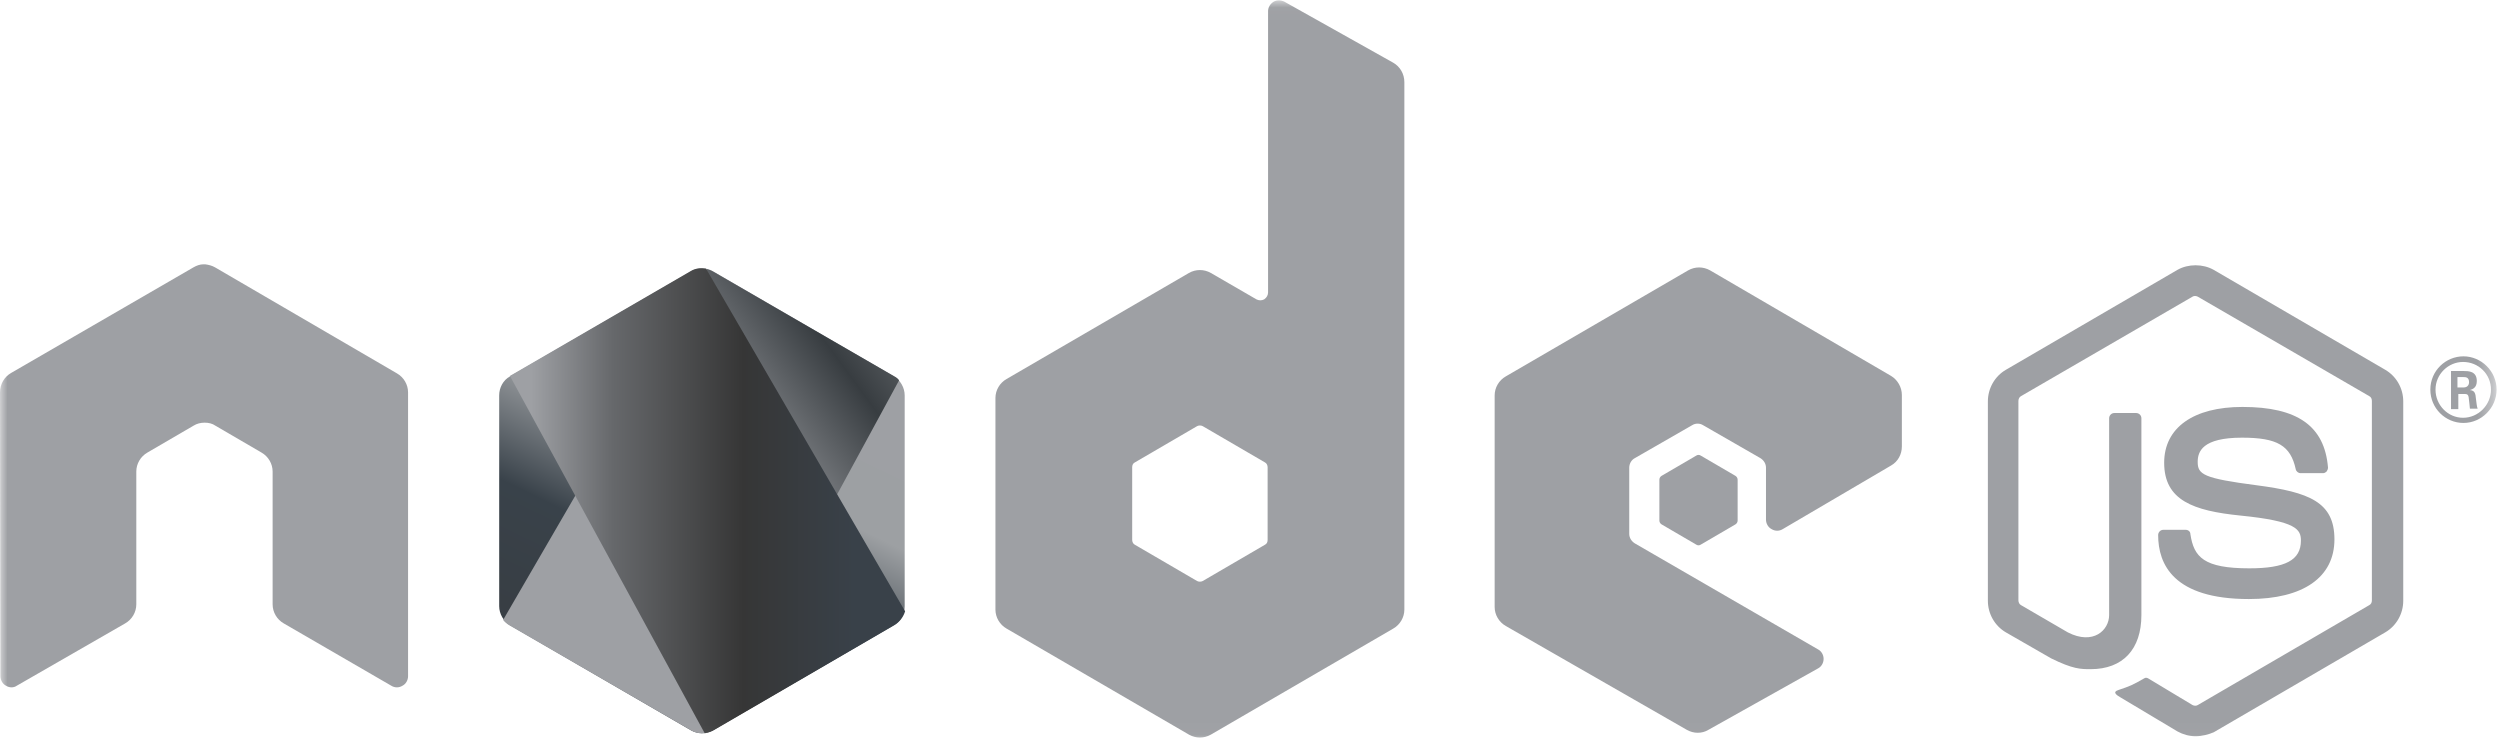 <svg width="165" height="49" viewBox="0 0 165 49" fill="none" xmlns="http://www.w3.org/2000/svg">
<mask id="mask0_707_4839" style="mask-type:luminance" maskUnits="userSpaceOnUse" x="0" y="0" width="165" height="49">
<path d="M164.65 0.025H0V48.975H164.65V0.025Z" fill="white"/>
</mask>
<g mask="url(#mask0_707_4839)">
<path d="M144.908 48.591C144.482 48.591 144.084 48.477 143.716 48.277L139.941 46.021C139.374 45.707 139.657 45.593 139.828 45.536C140.594 45.279 140.736 45.221 141.53 44.764C141.615 44.707 141.729 44.736 141.814 44.793L144.709 46.535C144.822 46.592 144.964 46.592 145.049 46.535L156.373 39.938C156.486 39.881 156.544 39.767 156.544 39.624V26.46C156.544 26.317 156.486 26.203 156.373 26.146L145.049 19.578C144.936 19.521 144.794 19.521 144.709 19.578L133.385 26.146C133.272 26.203 133.215 26.346 133.215 26.46V39.624C133.215 39.739 133.272 39.881 133.385 39.938L136.479 41.738C138.153 42.594 139.203 41.595 139.203 40.595V27.602C139.203 27.431 139.345 27.26 139.544 27.26H140.991C141.161 27.26 141.332 27.402 141.332 27.602V40.595C141.332 42.851 140.111 44.165 137.983 44.165C137.33 44.165 136.819 44.165 135.372 43.451L132.392 41.738C131.654 41.309 131.2 40.51 131.2 39.653V26.489C131.2 25.632 131.654 24.832 132.392 24.404L143.716 17.808C144.425 17.408 145.39 17.408 146.099 17.808L157.423 24.404C158.161 24.832 158.614 25.632 158.614 26.489V39.653C158.614 40.51 158.161 41.309 157.423 41.738L146.099 48.334C145.759 48.477 145.333 48.591 144.908 48.591Z" fill="#9EA0A4"/>
<path d="M148.426 39.537C143.459 39.537 142.438 37.253 142.438 35.311C142.438 35.14 142.579 34.968 142.778 34.968H144.254C144.424 34.968 144.566 35.083 144.566 35.254C144.793 36.767 145.446 37.51 148.454 37.51C150.838 37.51 151.86 36.967 151.86 35.682C151.86 34.94 151.575 34.397 147.858 34.026C144.765 33.712 142.835 33.026 142.835 30.542C142.835 28.229 144.765 26.858 148 26.858C151.633 26.858 153.421 28.115 153.648 30.856C153.648 30.942 153.619 31.028 153.563 31.113C153.505 31.17 153.421 31.228 153.335 31.228H151.83C151.69 31.228 151.547 31.113 151.519 30.971C151.178 29.4 150.298 28.886 147.972 28.886C145.361 28.886 145.048 29.8 145.048 30.485C145.048 31.313 145.417 31.57 148.936 32.027C152.427 32.484 154.073 33.141 154.073 35.597C154.073 38.109 152.001 39.537 148.426 39.537Z" fill="#9EA0A4"/>
<path d="M164.775 25.716C164.775 26.916 163.781 27.915 162.588 27.915C161.397 27.915 160.403 26.944 160.403 25.716C160.403 24.46 161.425 23.518 162.588 23.518C163.753 23.518 164.775 24.488 164.775 25.716ZM160.744 25.716C160.744 26.744 161.568 27.573 162.56 27.573C163.582 27.573 164.405 26.716 164.405 25.716C164.405 24.688 163.582 23.889 162.56 23.889C161.596 23.889 160.744 24.688 160.744 25.716ZM161.767 24.488H162.618C162.901 24.488 163.469 24.488 163.469 25.145C163.469 25.602 163.185 25.688 163.014 25.745C163.355 25.773 163.383 26.002 163.412 26.316C163.44 26.516 163.469 26.859 163.526 26.973H163.014C163.014 26.859 162.929 26.23 162.929 26.202C162.901 26.059 162.845 26.002 162.674 26.002H162.249V27.001H161.767V24.488ZM162.22 25.574H162.588C162.901 25.574 162.958 25.345 162.958 25.231C162.958 24.888 162.731 24.888 162.588 24.888H162.192V25.574H162.22Z" fill="#9EA0A4"/>
<path fill-rule="evenodd" clip-rule="evenodd" d="M26.932 25.897C26.932 25.383 26.648 24.898 26.194 24.64L14.19 17.644C13.991 17.53 13.764 17.473 13.537 17.444C13.509 17.444 13.424 17.444 13.424 17.444C13.197 17.444 12.97 17.53 12.771 17.644L0.738 24.612C0.284 24.869 0 25.354 0 25.897L0.028 44.63C0.028 44.887 0.17 45.144 0.397 45.258C0.624 45.401 0.908 45.401 1.107 45.258L8.258 41.146C8.713 40.889 8.996 40.403 8.996 39.889V31.123C8.996 30.609 9.28 30.123 9.734 29.866L12.771 28.096C12.998 27.953 13.253 27.896 13.509 27.896C13.764 27.896 14.02 27.953 14.218 28.096L17.255 29.866C17.709 30.123 17.993 30.609 17.993 31.123V39.889C17.993 40.403 18.276 40.889 18.73 41.146L25.825 45.258C26.052 45.401 26.336 45.401 26.563 45.258C26.79 45.144 26.932 44.887 26.932 44.63V25.897Z" fill="#9EA0A4"/>
<path fill-rule="evenodd" clip-rule="evenodd" d="M84.77 0.111C84.543 -0.003 84.259 -0.003 84.061 0.111C83.834 0.254 83.692 0.482 83.692 0.739V19.301C83.692 19.472 83.607 19.643 83.436 19.758C83.266 19.843 83.096 19.843 82.926 19.758L79.917 18.016C79.463 17.759 78.924 17.759 78.47 18.016L66.437 25.012C65.983 25.269 65.699 25.754 65.699 26.268V40.232C65.699 40.746 65.983 41.232 66.437 41.489L78.47 48.485C78.924 48.742 79.463 48.742 79.917 48.485L91.95 41.489C92.404 41.232 92.688 40.746 92.688 40.232V5.423C92.688 4.88 92.404 4.394 91.95 4.137L84.77 0.111ZM83.663 35.635C83.663 35.778 83.607 35.892 83.493 35.949L79.378 38.348C79.265 38.405 79.123 38.405 79.009 38.348L74.894 35.949C74.781 35.892 74.724 35.749 74.724 35.635V30.837C74.724 30.695 74.781 30.58 74.894 30.523L79.009 28.125C79.123 28.067 79.265 28.067 79.378 28.125L83.493 30.523C83.607 30.58 83.663 30.723 83.663 30.837V35.635Z" fill="#9EA0A4"/>
<path fill-rule="evenodd" clip-rule="evenodd" d="M124.813 30.723C125.268 30.466 125.523 29.98 125.523 29.466V26.068C125.523 25.554 125.239 25.069 124.813 24.812L112.866 17.844C112.411 17.587 111.872 17.587 111.418 17.844L99.385 24.84C98.931 25.097 98.647 25.583 98.647 26.097V40.061C98.647 40.575 98.931 41.06 99.385 41.317L111.333 48.171C111.787 48.428 112.326 48.428 112.752 48.171L119.989 44.116C120.216 44.002 120.358 43.745 120.358 43.487C120.358 43.23 120.216 42.974 119.989 42.859L107.899 35.863C107.672 35.72 107.53 35.492 107.53 35.235V30.866C107.53 30.609 107.672 30.352 107.899 30.237L111.674 28.067C111.901 27.924 112.185 27.924 112.411 28.067L116.186 30.237C116.413 30.38 116.555 30.609 116.555 30.866V34.292C116.555 34.55 116.697 34.806 116.924 34.921C117.151 35.063 117.435 35.063 117.662 34.921L124.813 30.723Z" fill="#9EA0A4"/>
<path fill-rule="evenodd" clip-rule="evenodd" d="M111.959 30.066C112.044 30.009 112.158 30.009 112.243 30.066L114.542 31.408C114.627 31.465 114.684 31.551 114.684 31.666V34.35C114.684 34.464 114.627 34.55 114.542 34.607L112.243 35.949C112.158 36.006 112.044 36.006 111.959 35.949L109.66 34.607C109.575 34.55 109.519 34.464 109.519 34.35V31.666C109.519 31.551 109.575 31.465 109.66 31.408L111.959 30.066Z" fill="#9EA0A4"/>
<path d="M47.052 17.902C46.598 17.645 46.059 17.645 45.605 17.902L33.657 24.841C33.203 25.098 32.947 25.583 32.947 26.097V40.004C32.947 40.518 33.231 41.004 33.657 41.261L45.605 48.2C46.059 48.457 46.598 48.457 47.052 48.2L59 41.261C59.454 41.004 59.709 40.518 59.709 40.004V26.097C59.709 25.583 59.425 25.098 59 24.841L47.052 17.902Z" fill="url(#paint0_linear_707_4839)"/>
<path d="M59.029 24.841L47.025 17.901C46.911 17.844 46.77 17.787 46.656 17.759L33.204 40.918C33.318 41.06 33.459 41.175 33.601 41.26L45.606 48.2C45.947 48.399 46.344 48.456 46.713 48.342L59.342 25.098C59.257 24.983 59.143 24.898 59.029 24.841Z" fill="url(#paint1_linear_707_4839)"/>
<path d="M59.028 41.259C59.368 41.059 59.624 40.717 59.737 40.346L46.597 17.729C46.257 17.672 45.888 17.701 45.576 17.9L33.656 24.811L46.512 48.398C46.682 48.37 46.881 48.313 47.051 48.227L59.028 41.259Z" fill="url(#paint2_linear_707_4839)"/>
</g>
<defs>
<linearGradient id="paint0_linear_707_4839" x1="51.194" y1="23.07" x2="40.283" y2="45.191" gradientUnits="userSpaceOnUse">
<stop stop-color="#9EA0A4"/>
<stop offset="0.33" stop-color="#9DA0A3"/>
<stop offset="0.637" stop-color="#39424A"/>
<stop offset="0.934" stop-color="#383E44"/>
<stop offset="1" stop-color="#394047"/>
</linearGradient>
<linearGradient id="paint1_linear_707_4839" x1="44.514" y1="34.674" x2="74.958" y2="12.32" gradientUnits="userSpaceOnUse">
<stop offset="0.138" stop-color="#9EA0A4"/>
<stop offset="0.402" stop-color="#383D41"/>
<stop offset="0.713" stop-color="#9EA1A4"/>
<stop offset="0.908" stop-color="#9EA1A4"/>
</linearGradient>
<linearGradient id="paint2_linear_707_4839" x1="32.509" y1="33.045" x2="60.155" y2="33.045" gradientUnits="userSpaceOnUse">
<stop offset="0.092" stop-color="#9EA0A4"/>
<stop offset="0.287" stop-color="#66686B"/>
<stop offset="0.598" stop-color="#363636"/>
<stop offset="0.862" stop-color="#394149"/>
</linearGradient>
</defs>
</svg>
